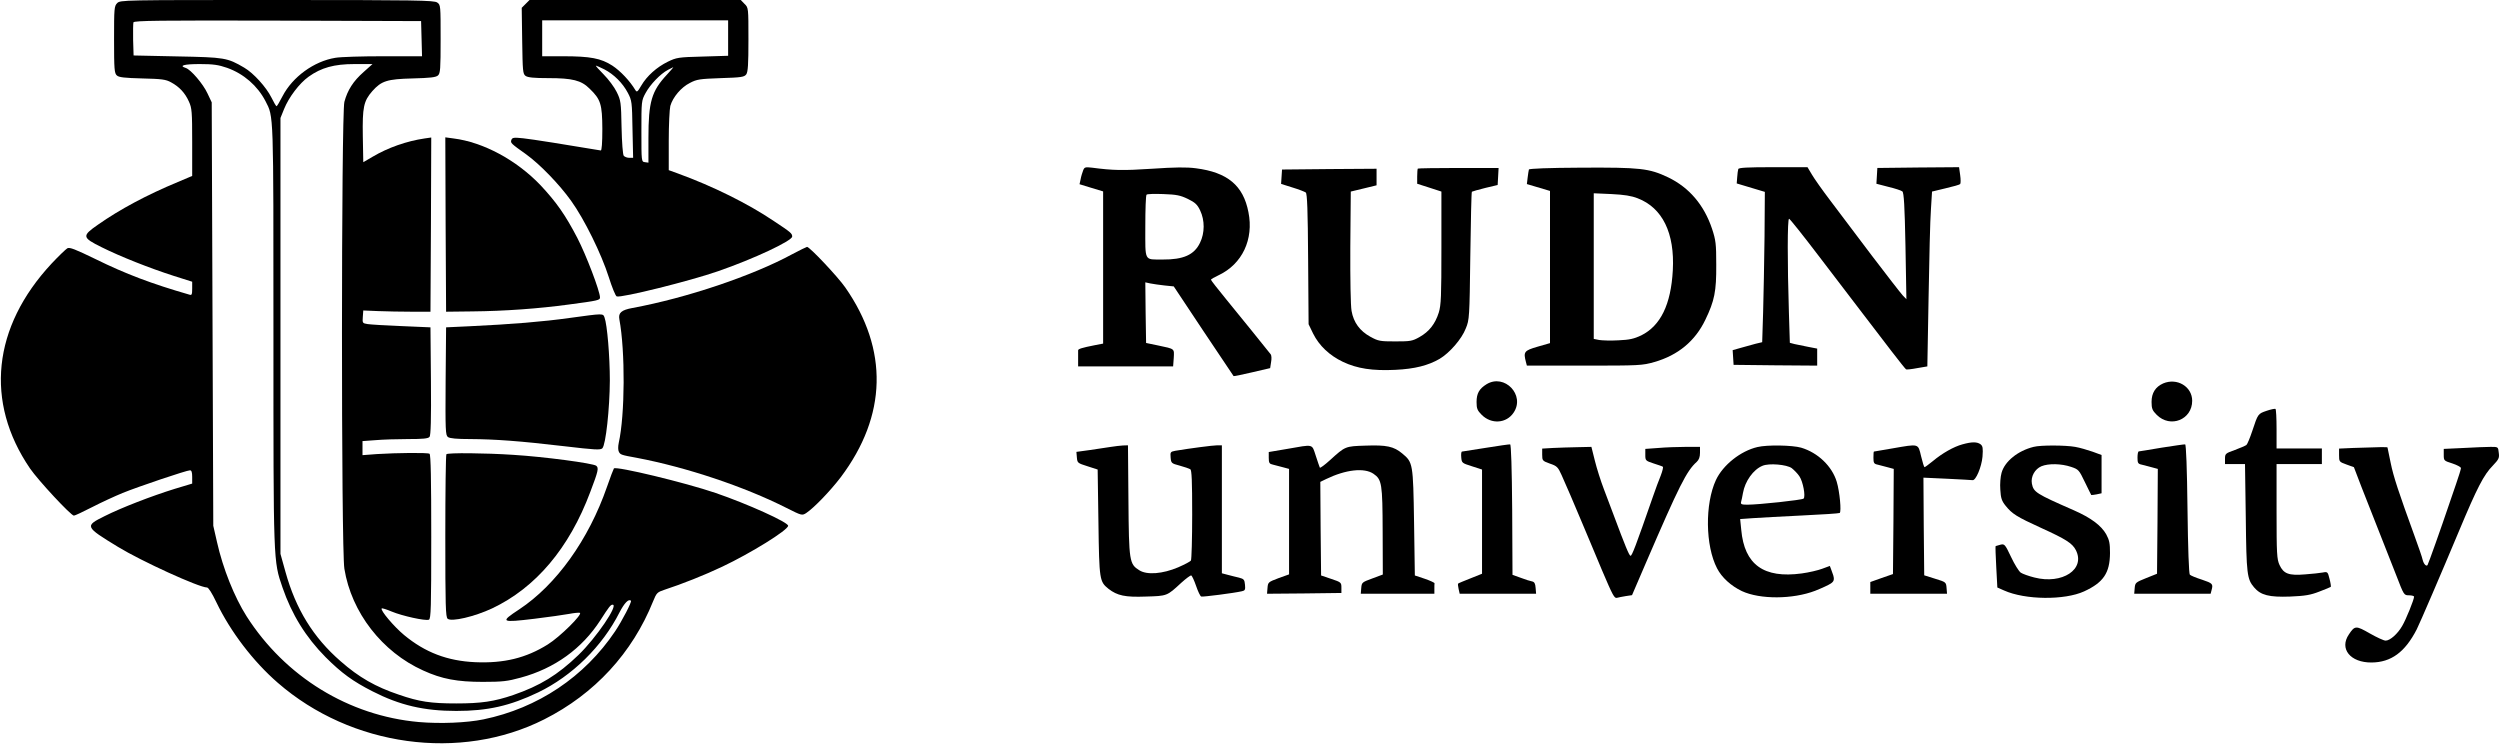 <?xml version="1.0" standalone="no"?>
<!DOCTYPE svg PUBLIC "-//W3C//DTD SVG 20010904//EN"
 "http://www.w3.org/TR/2001/REC-SVG-20010904/DTD/svg10.dtd">
<svg version="1.0" xmlns="http://www.w3.org/2000/svg"
 width="1600pt" height="476pt" viewBox="0 0 1600 476"
 preserveAspectRatio="xMidYMid meet">

<g transform="translate(0,476) scale(0.1,-0.1)"
fill="#000000" stroke="none">
<path d="M750 4740 c-19 -19 -20 -33 -20 -233 0 -191 2 -216 18 -230 13 -12
48 -16 162 -19 125 -3 151 -6 185 -25 52 -28 89 -67 114 -123 19 -41 21 -65
21 -260 l0 -216 -92 -39 c-198 -82 -373 -176 -511 -273 -104 -72 -102 -82 23
-144 118 -59 307 -134 463 -184 l117 -37 0 -44 c0 -38 -3 -44 -17 -39 -243 70
-409 133 -600 227 -132 64 -167 78 -182 70 -10 -6 -56 -50 -101 -98 -378 -406
-428 -886 -138 -1311 53 -77 262 -302 281 -302 6 0 58 24 116 54 58 30 147 71
196 91 98 40 409 145 431 145 10 0 14 -13 14 -42 l0 -43 -113 -34 c-145 -45
-340 -120 -447 -174 -129 -64 -128 -67 85 -197 149 -91 519 -260 570 -260 9 0
32 -36 60 -95 89 -186 235 -378 393 -515 470 -409 1168 -505 1705 -234 323
163 564 425 697 756 22 54 26 58 74 74 108 35 259 95 368 147 182 86 421 234
422 262 2 22 -262 141 -464 210 -193 66 -637 173 -651 157 -3 -4 -23 -56 -44
-117 -118 -340 -325 -628 -562 -785 -125 -82 -118 -86 98 -60 90 11 189 25
221 31 31 6 62 9 69 7 21 -7 -128 -155 -206 -203 -138 -86 -279 -121 -464
-113 -177 8 -320 62 -455 174 -64 53 -154 159 -143 170 2 3 31 -6 64 -20 67
-28 216 -61 238 -52 13 5 15 77 15 530 0 367 -3 527 -11 532 -13 8 -207 6
-336 -2 l-93 -7 0 45 0 45 83 6 c45 4 139 7 208 7 95 0 129 3 138 14 8 9 11
112 9 357 l-3 344 -185 8 c-102 4 -200 10 -218 13 -32 5 -33 7 -30 46 l3 41
95 -4 c52 -2 149 -4 215 -4 l120 0 3 558 2 557 -42 -6 c-116 -17 -235 -59
-333 -117 l-60 -35 -3 166 c-3 186 5 225 61 289 58 65 94 77 257 81 114 3 149
7 163 19 15 14 17 39 17 234 0 214 0 218 -22 233 -20 14 -134 16 -1025 16
-990 0 -1003 0 -1023 -20z m1948 -227 l3 -113 -248 0 c-136 0 -274 -4 -307
-10 -136 -22 -274 -122 -338 -246 -18 -35 -35 -64 -38 -64 -3 0 -18 25 -33 56
-33 66 -114 156 -174 191 -109 64 -125 66 -428 72 l-280 6 -3 99 c-1 55 0 106
2 113 5 11 168 13 923 11 l918 -3 3 -112z m-1245 -187 c107 -38 195 -115 246
-213 53 -104 51 -52 51 -1498 0 -1464 -1 -1443 58 -1615 59 -172 149 -318 276
-446 102 -102 175 -155 301 -219 174 -89 330 -125 535 -125 201 0 343 32 525
119 217 105 410 294 520 512 31 60 59 89 73 74 7 -6 -57 -129 -101 -195 -196
-292 -495 -492 -843 -564 -107 -22 -276 -29 -414 -17 -447 40 -854 289 -1102
677 -78 123 -151 305 -189 474 l-24 105 -5 1355 -5 1355 -27 57 c-28 61 -107
153 -139 163 -47 15 -11 25 89 25 87 0 120 -5 175 -24z m874 -27 c-66 -58
-103 -116 -123 -191 -20 -78 -21 -2861 0 -2988 45 -280 242 -533 504 -651 120
-55 219 -73 382 -73 126 0 158 4 242 27 218 59 393 186 510 367 57 89 66 100
79 100 39 0 -105 -212 -219 -322 -133 -128 -246 -197 -417 -256 -123 -42 -206
-54 -365 -54 -162 0 -237 11 -367 56 -149 50 -256 111 -373 214 -175 152 -287
334 -353 572 l-32 115 0 1395 0 1395 23 57 c30 75 98 165 157 207 81 58 163
81 294 81 l115 0 -57 -51z"/>
<path d="M3364 4735 l-25 -25 3 -211 c3 -195 4 -212 22 -225 15 -10 53 -14
146 -14 153 0 210 -14 263 -67 72 -69 81 -100 82 -258 0 -91 -4 -139 -10 -138
-202 34 -446 73 -497 78 -59 6 -69 5 -75 -10 -7 -20 -5 -22 96 -94 86 -62 211
-191 286 -296 85 -118 194 -340 241 -488 21 -66 43 -121 51 -124 28 -11 470
99 648 161 231 80 475 195 475 222 0 20 -8 27 -117 99 -166 112 -390 223 -615
305 l-58 21 0 187 c0 103 5 204 10 224 16 56 69 119 125 147 45 24 64 26 198
31 132 4 150 7 163 24 11 16 14 64 14 223 0 203 0 204 -25 228 l-24 25 -676 0
-676 0 -25 -25z m1296 -219 l0 -113 -164 -5 c-155 -4 -166 -6 -222 -33 -71
-35 -134 -91 -170 -153 -24 -41 -28 -44 -38 -28 -34 57 -95 122 -147 156 -73
47 -140 60 -317 60 l-132 0 0 115 0 115 595 0 595 0 0 -114z m-792 -200 c61
-32 117 -87 150 -150 26 -49 27 -58 30 -233 l4 -183 -25 0 c-13 0 -29 6 -35
13 -6 7 -12 85 -14 182 -3 162 -5 173 -31 226 -15 31 -53 82 -84 113 -31 31
-53 56 -49 56 3 0 28 -11 54 -24z m401 -33 c-99 -106 -119 -174 -119 -406 l0
-158 -22 3 c-23 3 -23 3 -23 198 0 192 0 196 27 245 29 54 95 123 143 148 17
9 32 16 34 17 2 0 -16 -21 -40 -47z"/>
<path d="M2852 3323 l3 -558 168 2 c207 2 426 18 617 44 189 25 200 28 200 45
0 40 -89 273 -145 381 -77 148 -134 229 -236 338 -153 160 -365 275 -557 299
l-52 7 2 -558z"/>
<path d="M6932 3669 c-5 -13 -13 -38 -16 -56 l-7 -32 75 -23 76 -23 0 -487 0
-487 -57 -11 c-76 -15 -103 -23 -103 -32 0 -5 0 -29 0 -55 l0 -48 304 0 304 0
4 54 c3 61 9 57 -100 80 l-77 16 -3 194 -2 194 32 -7 c18 -4 59 -9 91 -13 l59
-6 190 -286 c105 -157 192 -287 193 -288 1 -2 54 9 118 24 l116 27 6 39 c4 21
3 43 -3 50 -33 42 -202 251 -284 351 -54 66 -98 122 -98 126 0 3 22 16 50 29
150 71 225 229 190 403 -33 171 -134 255 -336 281 -60 8 -134 7 -282 -3 -184
-12 -248 -11 -384 7 -43 5 -48 3 -56 -18z m670 -182 c47 -23 61 -36 79 -74 30
-63 30 -144 -1 -207 -37 -77 -106 -108 -240 -107 -119 1 -110 -17 -110 210 0
109 3 201 8 205 4 5 52 6 107 4 85 -3 109 -8 157 -31z"/>
<path d="M9074 3681 c-2 -2 -4 -25 -4 -51 l0 -46 78 -25 77 -25 0 -360 c0
-311 -2 -366 -17 -415 -23 -72 -61 -121 -123 -156 -46 -26 -58 -28 -155 -28
-98 0 -109 2 -160 30 -67 37 -107 91 -120 165 -6 33 -9 201 -8 410 l3 354 83
20 82 20 0 53 0 53 -302 -2 -303 -3 -3 -46 -3 -46 73 -23 c40 -12 78 -27 85
-32 9 -8 13 -114 15 -426 l3 -417 29 -60 c39 -78 105 -140 191 -181 91 -43
189 -58 335 -51 125 6 210 28 283 70 64 38 142 127 168 195 23 55 24 70 29
464 3 223 7 408 10 411 3 2 41 13 85 24 l80 19 3 54 3 55 -256 0 c-141 0 -259
-2 -261 -4z"/>
<path d="M9785 3675 c-2 -5 -5 -29 -8 -51 l-5 -42 74 -22 74 -22 0 -487 0
-487 -80 -23 c-86 -25 -91 -33 -74 -98 l6 -23 368 0 c355 0 370 1 448 23 153
44 261 135 326 270 59 122 71 183 70 352 0 135 -3 158 -27 231 -51 152 -146
264 -281 329 -122 58 -179 64 -555 62 -212 -1 -335 -6 -336 -12z m696 -184
c159 -61 238 -223 225 -461 -12 -219 -78 -355 -203 -417 -45 -21 -74 -28 -144
-31 -49 -3 -104 -1 -124 2 l-35 7 0 466 0 466 113 -5 c82 -4 127 -11 168 -27z"/>
<path d="M11125 3678 c-2 -7 -6 -31 -7 -53 l-3 -39 90 -27 90 -27 -2 -288 c-2
-159 -6 -376 -9 -481 l-6 -193 -42 -10 c-22 -6 -65 -18 -94 -26 l-53 -15 3
-47 3 -47 268 -3 267 -2 0 54 0 55 -57 11 c-32 6 -71 14 -88 18 l-30 8 -6 194
c-10 318 -10 600 1 600 5 0 90 -107 189 -237 100 -131 226 -296 281 -368 55
-71 139 -181 186 -243 47 -61 89 -114 93 -116 3 -2 35 1 71 8 l65 11 8 445 c4
245 10 497 15 560 l7 114 87 21 c48 11 90 23 93 27 4 4 4 30 0 58 l-7 50 -261
-2 -262 -3 -3 -51 -3 -50 77 -20 c42 -10 82 -23 89 -29 10 -7 15 -94 20 -350
l6 -340 -24 25 c-13 14 -102 129 -198 255 -95 127 -214 284 -264 350 -51 67
-104 142 -119 168 l-28 47 -219 0 c-167 0 -221 -3 -224 -12z"/>
<path d="M5070 3133 c-254 -138 -676 -280 -1022 -344 -71 -13 -92 -31 -84 -73
38 -205 36 -611 -4 -790 -5 -24 -5 -47 1 -58 10 -18 14 -20 114 -38 316 -60
686 -183 959 -321 97 -49 99 -49 125 -33 51 34 154 141 222 230 296 394 306
816 29 1214 -48 69 -228 260 -245 260 -5 -1 -48 -22 -95 -47z"/>
<path d="M3645 2725 c-172 -24 -367 -40 -640 -53 l-150 -7 -3 -345 c-2 -315
-1 -346 15 -357 11 -9 58 -13 142 -13 159 -1 315 -12 604 -46 195 -23 230 -25
242 -13 22 22 47 254 48 434 0 155 -17 357 -34 403 -10 27 -5 27 -224 -3z"/>
<path d="M9514 2301 c-47 -29 -64 -59 -64 -114 0 -42 5 -54 33 -82 62 -62 158
-55 204 14 76 112 -58 252 -173 182z"/>
<path d="M13844 2306 c-49 -22 -74 -61 -74 -118 0 -43 5 -55 33 -83 87 -87
227 -31 227 90 0 91 -97 149 -186 111z"/>
<path d="M14507 2131 c-56 -19 -56 -19 -92 -128 -15 -45 -32 -86 -38 -91 -7
-5 -40 -19 -74 -32 -60 -21 -63 -24 -63 -56 l0 -34 64 0 64 0 5 -342 c4 -363
8 -394 53 -447 42 -50 96 -64 231 -59 96 4 131 10 187 32 39 15 71 28 73 30 2
2 -1 25 -8 51 -11 45 -13 47 -43 41 -17 -3 -68 -9 -113 -12 -105 -9 -138 4
-164 60 -17 37 -19 71 -19 344 l0 302 145 0 145 0 0 50 0 50 -145 0 -145 0 0
124 c0 69 -3 127 -7 129 -5 2 -30 -3 -56 -12z"/>
<path d="M12559 1916 c-55 -15 -128 -56 -190 -108 -26 -21 -49 -38 -52 -38 -3
0 -13 32 -22 70 -20 83 -11 80 -185 50 -63 -11 -116 -20 -117 -20 -2 0 -3 -18
-3 -39 0 -34 3 -40 28 -45 15 -4 44 -12 65 -17 l37 -10 -2 -336 -3 -337 -72
-25 -73 -26 0 -37 0 -38 246 0 245 0 -3 37 c-3 37 -4 38 -73 59 l-70 22 -3
312 -2 313 152 -7 c83 -4 156 -8 162 -9 21 -4 58 84 64 150 4 56 2 68 -13 80
-23 16 -55 16 -116 -1z"/>
<path d="M9510 1894 c-80 -13 -149 -23 -153 -24 -5 0 -7 -17 -5 -37 3 -36 5
-37 68 -57 l65 -21 0 -334 0 -333 -75 -30 c-41 -16 -77 -31 -78 -33 -2 -2 -1
-17 3 -34 l7 -31 244 0 245 0 -3 37 c-2 29 -8 39 -23 42 -11 2 -44 12 -72 23
l-53 19 -2 416 c-2 267 -7 417 -13 419 -5 1 -75 -9 -155 -22z"/>
<path d="M13835 1895 c-77 -13 -143 -24 -147 -24 -5 -1 -8 -19 -8 -40 0 -34 3
-40 28 -45 15 -4 44 -12 65 -17 l37 -10 -2 -336 -3 -335 -70 -28 c-67 -27 -70
-29 -73 -64 l-3 -36 244 0 245 0 6 23 c11 40 7 44 -61 67 -38 12 -72 26 -78
32 -6 5 -12 167 -15 420 -3 262 -9 412 -15 414 -5 1 -73 -9 -150 -21z"/>
<path d="M7110 1900 c-25 -4 -85 -13 -133 -20 l-88 -12 3 -36 c3 -35 5 -36 68
-56 l65 -21 5 -340 c5 -370 7 -377 65 -424 56 -43 106 -54 238 -49 138 4 135
3 227 88 30 27 59 49 64 47 5 -2 19 -32 31 -67 12 -35 26 -65 33 -68 10 -3
208 22 260 34 20 4 23 10 20 41 -3 33 -7 38 -38 46 -19 4 -52 13 -72 18 l-38
10 0 409 0 410 -30 0 c-27 0 -179 -20 -268 -35 -31 -6 -33 -8 -30 -43 3 -36 5
-38 58 -52 30 -8 61 -19 68 -23 9 -6 12 -75 12 -290 0 -155 -4 -287 -8 -294
-4 -7 -41 -26 -82 -44 -99 -42 -199 -50 -248 -19 -64 40 -67 55 -70 448 l-3
352 -32 -1 c-18 -1 -52 -5 -77 -9z"/>
<path d="M8238 1887 l-118 -20 0 -37 c0 -33 4 -39 28 -44 15 -4 44 -12 65 -17
l37 -10 0 -337 0 -338 -67 -24 c-66 -25 -68 -26 -71 -63 l-3 -37 238 2 238 3
0 34 c0 33 -2 35 -65 56 l-65 22 -3 299 -2 300 37 18 c126 61 244 74 303 34
54 -37 58 -63 59 -369 l1 -276 -67 -25 c-66 -24 -68 -26 -71 -61 l-3 -37 235
0 236 0 0 30 c0 17 0 33 1 37 0 4 -28 17 -63 29 l-63 21 -5 339 c-6 379 -7
385 -76 442 -54 45 -100 55 -235 50 -130 -4 -129 -4 -226 -92 -34 -31 -64 -53
-66 -49 -2 5 -14 38 -26 76 -26 78 -11 74 -183 44z"/>
<path d="M11248 1899 c-108 -25 -221 -115 -266 -211 -71 -153 -68 -421 7 -565
30 -59 90 -113 159 -146 116 -54 325 -53 469 2 43 17 88 38 101 47 24 17 25
30 2 88 l-9 24 -49 -18 c-26 -10 -86 -24 -131 -30 -243 -33 -367 56 -387 279
l-7 69 84 6 c46 3 188 11 314 17 127 6 234 13 239 16 12 8 0 137 -19 200 -30
99 -120 186 -228 218 -56 16 -217 19 -279 4z m219 -135 c15 -12 38 -35 49 -52
23 -33 41 -129 27 -143 -9 -9 -288 -39 -360 -39 -37 0 -44 3 -40 18 3 9 8 35
12 57 13 75 66 150 125 174 42 18 155 8 187 -15z"/>
<path d="M13015 1900 c-101 -25 -185 -93 -205 -166 -7 -24 -11 -72 -8 -108 3
-54 9 -72 34 -103 42 -52 70 -70 230 -143 154 -70 197 -97 219 -140 64 -123
-86 -222 -265 -176 -36 9 -75 23 -87 31 -12 8 -40 53 -62 100 -39 82 -42 85
-68 79 -16 -4 -29 -8 -31 -9 -2 -1 0 -62 4 -134 l7 -131 43 -19 c136 -61 387
-63 512 -6 124 57 165 118 166 245 0 62 -4 83 -24 120 -32 57 -98 106 -207
154 -244 107 -258 116 -269 171 -8 45 19 93 61 111 46 19 128 17 190 -4 48
-16 51 -20 88 -97 21 -44 40 -81 41 -83 2 -1 17 1 34 4 l32 7 0 122 0 123 -57
21 c-32 11 -82 26 -112 31 -61 11 -221 12 -266 0z"/>
<path d="M9938 1893 l-68 -4 0 -39 c0 -38 2 -40 49 -57 45 -15 52 -22 75 -73
29 -65 79 -180 131 -305 20 -49 48 -115 61 -145 13 -30 43 -102 67 -160 69
-162 79 -181 96 -176 9 3 34 7 56 11 l40 6 89 207 c213 494 260 588 325 646
14 13 21 31 21 58 l0 38 -92 0 c-51 0 -130 -3 -175 -7 l-83 -6 0 -38 c0 -36 1
-38 53 -55 28 -9 55 -18 59 -21 4 -2 -2 -27 -13 -56 -12 -29 -34 -88 -49 -132
-112 -322 -136 -385 -145 -382 -9 3 -32 58 -110 267 -14 36 -41 107 -60 159
-20 52 -46 134 -58 183 l-22 88 -90 -2 c-49 -1 -120 -3 -157 -5z"/>
<path d="M15058 1893 l-88 -4 0 -42 c0 -42 1 -43 48 -60 l47 -17 49 -128 c27
-70 77 -197 111 -282 34 -85 84 -212 111 -282 49 -127 49 -128 82 -128 17 0
32 -4 32 -9 0 -18 -52 -147 -76 -187 -29 -51 -78 -94 -106 -94 -12 0 -57 21
-101 46 -89 51 -96 51 -134 -6 -63 -92 9 -181 145 -180 125 1 214 66 289 212
19 37 159 363 270 628 117 280 159 361 217 420 38 40 43 49 38 83 -4 37 -4 37
-51 37 -25 0 -103 -3 -173 -7 l-128 -6 0 -38 c0 -37 1 -38 55 -55 30 -10 55
-23 55 -30 0 -7 -14 -52 -31 -101 -17 -48 -39 -113 -49 -143 -43 -128 -130
-373 -134 -377 -9 -9 -24 7 -31 34 -3 16 -27 84 -52 153 -101 278 -135 379
-153 469 -11 51 -20 95 -20 97 0 4 -49 3 -222 -3z"/>
<path d="M2857 1853 c-4 -3 -7 -239 -7 -523 0 -450 2 -519 15 -530 25 -21 173
14 284 66 279 132 494 385 629 746 51 134 55 153 38 167 -19 16 -334 58 -531
70 -180 12 -418 14 -428 4z"/>
</g>
</svg>
